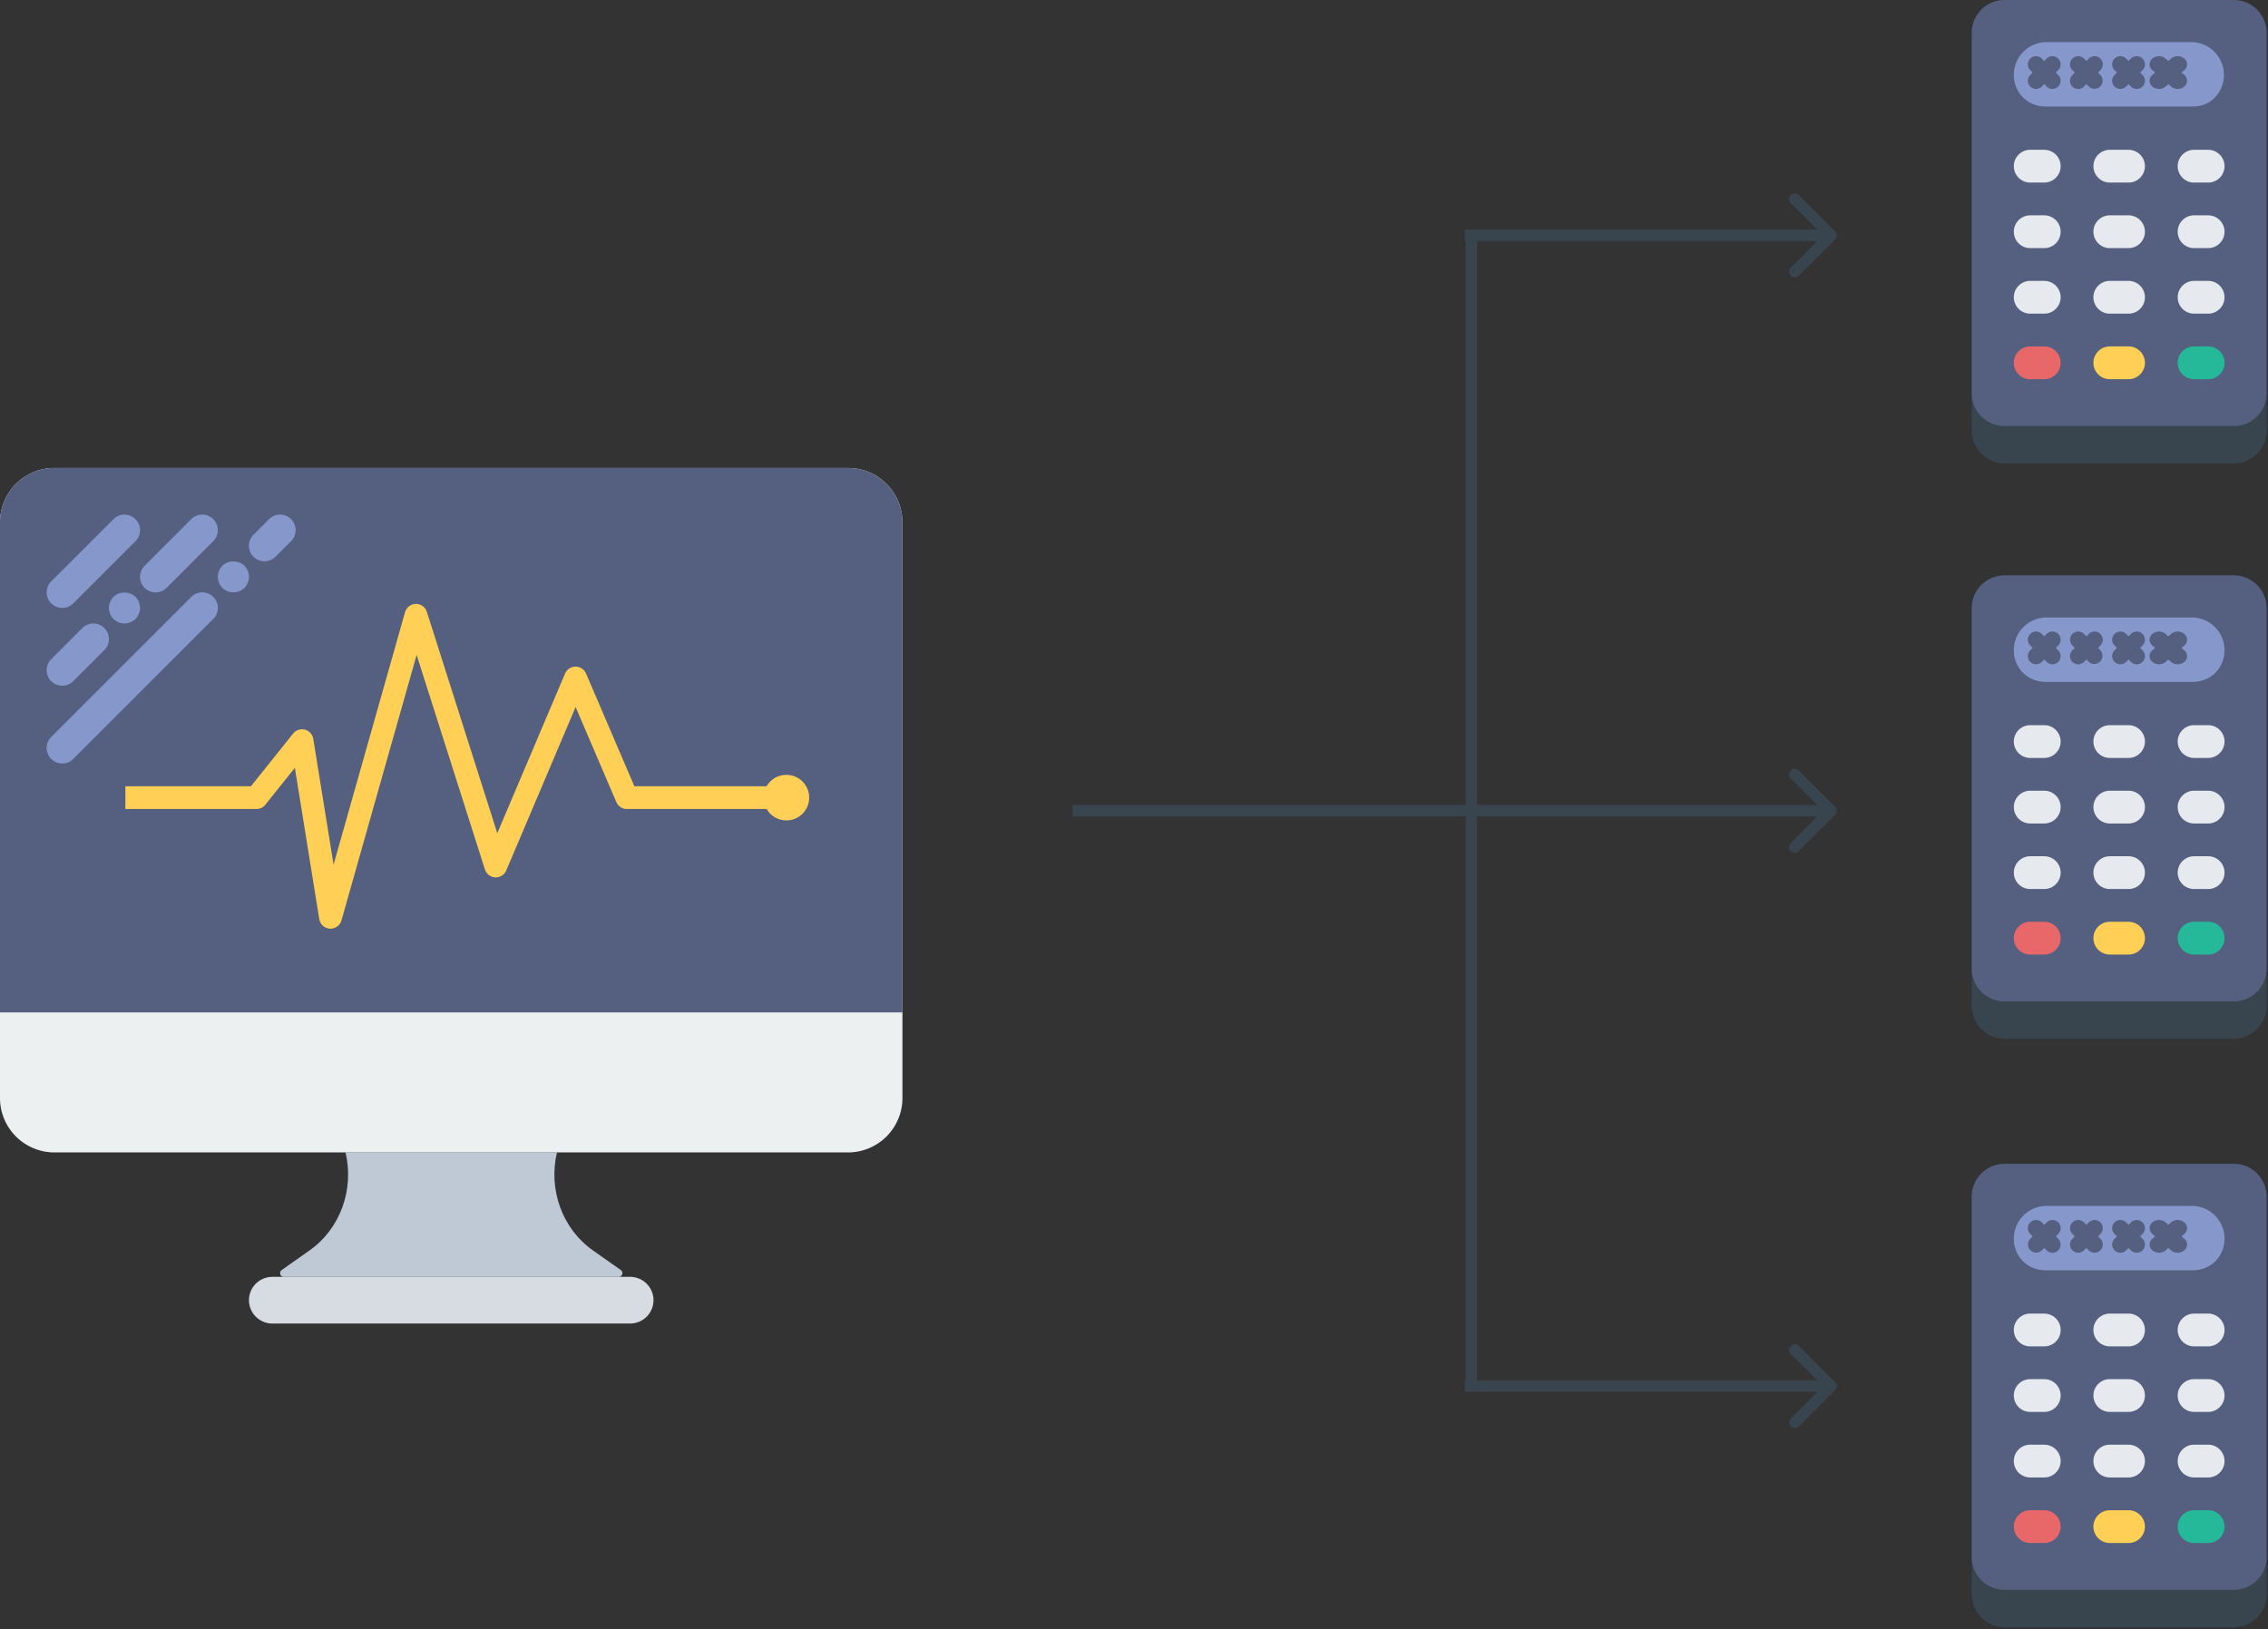 <svg width="199" height="143" fill="none" xmlns="http://www.w3.org/2000/svg"><rect width="100%" height="100%" fill="#333333" stroke="none"/><path d="M198.883 34.1v3.652c0 1.607-1.294 2.922-2.876 2.922h-20.131c-1.582 0-2.876-1.315-2.876-2.922V34.1c0 1.607 1.294 2.922 2.876 2.922h20.131c1.582 0 2.876-1.315 2.876-2.922z" fill="#38454F"/><path fill="#556080" d="M175.876 2.054h20.542v32.457h-20.542z"/><path d="M176.698 6.574a2.876 2.876 0 0 1 2.876-2.876h12.736a2.876 2.876 0 0 1 0 5.751h-12.736a2.876 2.876 0 0 1-2.876-2.875z" fill="#8697CB"/><path d="M198.883 25.164v9.347a2.884 2.884 0 0 1-2.876 2.876h-20.131A2.884 2.884 0 0 1 173 34.511V2.876A2.884 2.884 0 0 1 175.876 0h20.131a2.884 2.884 0 0 1 2.876 2.876v22.288zm-3.595 7.91v-2.877h-4.313v2.876h4.313zm0-5.753v-2.876h-4.313v2.876h4.313zm0-5.752v-2.875h-4.313v2.876h4.313zm0-5.751v-2.876h-4.313v2.876h4.313zm-2.875-6.471a2.875 2.875 0 0 0 0-5.752h-12.942a2.876 2.876 0 0 0 0 5.752h12.942zm-4.314 23.726v-2.876h-4.314v2.876h4.314zm0-5.752v-2.876h-4.314v2.876h4.314zm0-5.752v-2.875h-4.314v2.876h4.314zm-2.157-5.751a2.157 2.157 0 0 0 2.157-2.157v-.72h-2.876a1.438 1.438 0 0 0 0 2.877h.719zm-5.033 17.255v-2.876h-4.314v2.876h4.314zm0-5.752v-2.876h-4.314v2.876h4.314zm0-5.752v-2.875h-4.314v2.876h4.314zm-1.438-5.751a1.438 1.438 0 0 0 0-2.876h-1.438a1.438 1.438 0 0 0 0 2.876h1.438z" fill="#556080"/><path d="M180.595 5.141a.717.717 0 0 0-1.016 0l-.211.21-.211-.21a.718.718 0 1 0-1.016 1.017l.211.21-.211.21a.718.718 0 1 0 1.016 1.017l.211-.21.211.21a.717.717 0 0 0 1.016 0 .718.718 0 0 0 0-1.016l-.21-.21.21-.211a.718.718 0 0 0 0-1.017zm3.698 0a.719.719 0 0 0-1.017 0l-.21.21-.211-.21a.717.717 0 0 0-1.016 0 .717.717 0 0 0 0 1.017l.21.21-.21.21a.717.717 0 0 0 .508 1.228c.184 0 .368-.07.508-.21l.211-.211.21.21a.719.719 0 0 0 1.017-1.016l-.211-.21.211-.211a.718.718 0 0 0 0-1.017zm3.697 0a.717.717 0 0 0-1.016 0l-.211.21-.21-.21a.719.719 0 1 0-1.017 1.017l.211.21-.211.21a.718.718 0 1 0 1.017 1.017l.21-.21.211.21a.717.717 0 0 0 1.016 0 .717.717 0 0 0 0-1.016l-.21-.21.21-.211a.717.717 0 0 0 0-1.017zm3.668 0a.906.906 0 0 0-1.162 0l-.24.21-.241-.21a.906.906 0 0 0-1.162 0 .657.657 0 0 0 0 1.017l.241.21-.241.21a.657.657 0 0 0 0 1.017c.16.14.371.211.581.211.21 0 .421-.07.581-.21l.241-.211.24.21c.16.14.371.211.581.211.21 0 .421-.07.581-.21a.657.657 0 0 0 0-1.017l-.241-.21.241-.211a.657.657 0 0 0 0-1.017z" fill="#556080"/><path d="M176.698 31.84c0-.793.643-1.437 1.438-1.437h1.232a1.438 1.438 0 0 1 0 2.876h-1.232a1.437 1.437 0 0 1-1.438-1.438z" fill="#E86869"/><path d="M176.698 26.089c0-.794.643-1.438 1.438-1.438h1.232a1.438 1.438 0 0 1 0 2.876h-1.232a1.437 1.437 0 0 1-1.438-1.438zm6.984 0c0-.794.644-1.438 1.438-1.438h1.643a1.437 1.437 0 1 1 0 2.876h-1.643a1.438 1.438 0 0 1-1.438-1.438z" fill="#E6E9ED"/><path d="M183.682 31.84c0-.793.644-1.437 1.438-1.437h1.643a1.437 1.437 0 1 1 0 2.876h-1.643a1.438 1.438 0 0 1-1.438-1.438z" fill="#FFCF56"/><path d="M191.077 31.84c0-.793.644-1.437 1.438-1.437h1.233a1.438 1.438 0 0 1 0 2.876h-1.233a1.438 1.438 0 0 1-1.438-1.438z" fill="#26B999"/><path d="M191.077 26.089c0-.794.644-1.438 1.438-1.438h1.233a1.438 1.438 0 0 1 0 2.876h-1.233a1.438 1.438 0 0 1-1.438-1.438zm0-5.752c0-.794.644-1.438 1.438-1.438h1.233a1.438 1.438 0 0 1 0 2.876h-1.233a1.438 1.438 0 0 1-1.438-1.438zm0-5.752c0-.794.644-1.438 1.438-1.438h1.233a1.438 1.438 0 0 1 0 2.876h-1.233a1.438 1.438 0 0 1-1.438-1.438zm-7.395 5.752c0-.794.644-1.438 1.438-1.438h1.643a1.437 1.437 0 1 1 0 2.876h-1.643a1.438 1.438 0 0 1-1.438-1.438zm0-5.752c0-.794.644-1.438 1.438-1.438h1.643a1.437 1.437 0 1 1 0 2.876h-1.643a1.438 1.438 0 0 1-1.438-1.438zm-6.984 5.752c0-.794.643-1.438 1.438-1.438h1.232a1.438 1.438 0 0 1 0 2.876h-1.232a1.437 1.437 0 0 1-1.438-1.438zm0-5.752c0-.794.643-1.438 1.438-1.438h1.232a1.438 1.438 0 0 1 0 2.876h-1.232a1.437 1.437 0 0 1-1.438-1.438z" fill="#E6E9ED"/><path d="M198.883 84.594v3.652c0 1.607-1.294 2.922-2.876 2.922h-20.131c-1.582 0-2.876-1.315-2.876-2.922v-3.652c0 1.607 1.294 2.922 2.876 2.922h20.131c1.582 0 2.876-1.315 2.876-2.922z" fill="#38454F"/><path fill="#556080" d="M175.876 52.548h20.542v32.457h-20.542z"/><path d="M176.698 57.067a2.876 2.876 0 0 1 2.876-2.876h12.736a2.876 2.876 0 0 1 0 5.752h-12.736a2.876 2.876 0 0 1-2.876-2.876z" fill="#8697CB"/><path d="M198.883 75.658v9.347a2.884 2.884 0 0 1-2.876 2.876h-20.131A2.884 2.884 0 0 1 173 85.005V53.37a2.884 2.884 0 0 1 2.876-2.876h20.131a2.884 2.884 0 0 1 2.876 2.876v22.288zm-3.595 7.909v-2.876h-4.313v2.876h4.313zm0-5.752V74.94h-4.313v2.876h4.313zm0-5.752v-2.876h-4.313v2.876h4.313zm0-5.752v-2.876h-4.313v2.876h4.313zm-2.875-6.47a2.875 2.875 0 0 0 0-5.752h-12.942a2.876 2.876 0 0 0 0 5.752h12.942zm-4.314 23.726v-2.876h-4.314v2.876h4.314zm0-5.752V74.94h-4.314v2.876h4.314zm0-5.752v-2.876h-4.314v2.876h4.314zm-2.157-5.752a2.157 2.157 0 0 0 2.157-2.157v-.718h-2.876a1.438 1.438 0 0 0 0 2.875h.719zm-5.033 17.256v-2.876h-4.314v2.876h4.314zm0-5.752V74.94h-4.314v2.876h4.314zm0-5.752v-2.876h-4.314v2.876h4.314zm-1.438-5.752a1.438 1.438 0 0 0 0-2.876h-1.438a1.438 1.438 0 0 0 0 2.876h1.438z" fill="#556080"/><path d="M180.595 55.635a.717.717 0 0 0-1.016 0l-.211.21-.211-.21a.718.718 0 1 0-1.016 1.017l.211.21-.211.21a.718.718 0 1 0 1.016 1.017l.211-.21.211.21a.717.717 0 0 0 1.016 0 .718.718 0 0 0 0-1.016l-.21-.21.21-.212a.718.718 0 0 0 0-1.016zm3.698 0a.718.718 0 0 0-1.017 0l-.21.21-.211-.21a.717.717 0 0 0-1.016 0 .716.716 0 0 0 0 1.017l.21.21-.21.21a.717.717 0 0 0 .508 1.228c.184 0 .368-.07.508-.21l.211-.211.21.21a.72.72 0 0 0 1.017-1.016l-.211-.21.211-.212a.718.718 0 0 0 0-1.016zm3.697 0a.717.717 0 0 0-1.016 0l-.211.21-.21-.21a.718.718 0 1 0-1.017 1.017l.211.21-.211.21a.718.718 0 1 0 1.017 1.017l.21-.21.211.21a.717.717 0 0 0 1.016 0 .717.717 0 0 0 0-1.016l-.21-.21.21-.212a.716.716 0 0 0 0-1.016zm3.668 0a.906.906 0 0 0-1.162 0l-.24.21-.241-.21a.906.906 0 0 0-1.162 0 .657.657 0 0 0 0 1.017l.241.21-.241.21a.657.657 0 0 0 0 1.017c.16.14.371.211.581.211.21 0 .421-.07.581-.21l.241-.211.24.21c.16.14.371.211.581.211.21 0 .421-.07.581-.21a.657.657 0 0 0 0-1.017l-.241-.21.241-.212a.657.657 0 0 0 0-1.016z" fill="#556080"/><path d="M176.698 82.334c0-.794.643-1.438 1.438-1.438h1.232a1.438 1.438 0 0 1 0 2.876h-1.232a1.437 1.437 0 0 1-1.438-1.438z" fill="#E86869"/><path d="M176.698 76.583c0-.794.643-1.438 1.438-1.438h1.232a1.438 1.438 0 0 1 0 2.876h-1.232a1.437 1.437 0 0 1-1.438-1.438zm6.984 0c0-.794.644-1.438 1.438-1.438h1.643a1.437 1.437 0 1 1 0 2.876h-1.643a1.438 1.438 0 0 1-1.438-1.438z" fill="#E6E9ED"/><path d="M183.682 82.334c0-.794.644-1.438 1.438-1.438h1.643a1.437 1.437 0 1 1 0 2.876h-1.643a1.438 1.438 0 0 1-1.438-1.438z" fill="#FFCF56"/><path d="M191.077 82.334c0-.794.644-1.438 1.438-1.438h1.233a1.438 1.438 0 0 1 0 2.876h-1.233a1.438 1.438 0 0 1-1.438-1.438z" fill="#26B999"/><path d="M191.077 76.583c0-.794.644-1.438 1.438-1.438h1.233a1.438 1.438 0 0 1 0 2.876h-1.233a1.438 1.438 0 0 1-1.438-1.438zm0-5.753c0-.793.644-1.437 1.438-1.437h1.233a1.438 1.438 0 0 1 0 2.876h-1.233a1.438 1.438 0 0 1-1.438-1.438zm0-5.751c0-.794.644-1.438 1.438-1.438h1.233a1.438 1.438 0 0 1 0 2.876h-1.233a1.438 1.438 0 0 1-1.438-1.438zm-7.395 5.751c0-.793.644-1.437 1.438-1.437h1.643a1.437 1.437 0 1 1 0 2.876h-1.643a1.438 1.438 0 0 1-1.438-1.438zm0-5.751c0-.794.644-1.438 1.438-1.438h1.643a1.437 1.437 0 1 1 0 2.876h-1.643a1.438 1.438 0 0 1-1.438-1.438zm-6.984 5.751c0-.793.643-1.437 1.438-1.437h1.232a1.438 1.438 0 0 1 0 2.876h-1.232a1.437 1.437 0 0 1-1.438-1.438zm0-5.751c0-.794.643-1.438 1.438-1.438h1.232a1.438 1.438 0 0 1 0 2.876h-1.232a1.437 1.437 0 0 1-1.438-1.438z" fill="#E6E9ED"/><path d="M198.883 136.236v3.652c0 1.607-1.294 2.921-2.876 2.921h-20.131c-1.582 0-2.876-1.314-2.876-2.921v-3.652c0 1.607 1.294 2.921 2.876 2.921h20.131c1.582 0 2.876-1.314 2.876-2.921z" fill="#38454F"/><path fill="#556080" d="M175.876 104.189h20.542v32.457h-20.542z"/><path d="M176.698 108.709a2.875 2.875 0 0 1 2.876-2.876h12.736a2.876 2.876 0 1 1 0 5.752h-12.736a2.876 2.876 0 0 1-2.876-2.876z" fill="#8697CB"/><path d="M198.883 127.3v9.346a2.884 2.884 0 0 1-2.876 2.876h-20.131a2.884 2.884 0 0 1-2.876-2.876v-31.635a2.884 2.884 0 0 1 2.876-2.876h20.131a2.884 2.884 0 0 1 2.876 2.876V127.3zm-3.595 7.908v-2.875h-4.313v2.875h4.313zm0-5.751v-2.876h-4.313v2.876h4.313zm0-5.752v-2.876h-4.313v2.876h4.313zm0-5.752v-2.876h-4.313v2.876h4.313zm-2.875-6.471a2.876 2.876 0 0 0 0-5.752h-12.942a2.876 2.876 0 0 0 0 5.752h12.942zm-4.314 23.726v-2.875h-4.314v2.875h4.314zm0-5.751v-2.876h-4.314v2.876h4.314zm0-5.752v-2.876h-4.314v2.876h4.314zm-2.157-5.752a2.157 2.157 0 0 0 2.157-2.157v-.719h-2.876a1.438 1.438 0 0 0 0 2.876h.719zm-5.033 17.255v-2.875h-4.314v2.875h4.314zm0-5.751v-2.876h-4.314v2.876h4.314zm0-5.752v-2.876h-4.314v2.876h4.314zm-1.438-5.752a1.438 1.438 0 0 0 0-2.876h-1.438a1.438 1.438 0 0 0 0 2.876h1.438z" fill="#556080"/><path d="M180.595 107.276a.718.718 0 0 0-1.016 0l-.211.211-.211-.211a.718.718 0 1 0-1.016 1.017l.211.211-.211.21a.719.719 0 0 0 1.016 1.017l.211-.211.211.211a.716.716 0 0 0 1.016 0 .719.719 0 0 0 0-1.017l-.21-.21.21-.211a.719.719 0 0 0 0-1.017zm3.698 0a.719.719 0 0 0-1.017 0l-.21.211-.211-.211a.718.718 0 1 0-1.016 1.017l.21.211-.21.21a.717.717 0 0 0 .508 1.227c.184 0 .368-.07.508-.21l.211-.211.21.211a.718.718 0 0 0 1.017-1.017l-.211-.21.211-.211a.719.719 0 0 0 0-1.017zm3.697 0a.718.718 0 0 0-1.016 0l-.211.211-.21-.211a.719.719 0 1 0-1.017 1.017l.211.211-.211.21a.719.719 0 1 0 1.017 1.017l.21-.211.211.211a.716.716 0 0 0 1.016 0 .717.717 0 0 0 0-1.017l-.21-.21.21-.211a.717.717 0 0 0 0-1.017zm3.668 0a.906.906 0 0 0-1.162 0l-.24.211-.241-.211a.906.906 0 0 0-1.162 0 .657.657 0 0 0 0 1.017l.241.211-.241.21a.657.657 0 0 0 0 1.017c.16.14.371.21.581.21.21 0 .421-.07.581-.21l.241-.211.24.211c.16.14.371.21.581.21.21 0 .421-.07.581-.21a.657.657 0 0 0 0-1.017l-.241-.21.241-.211a.657.657 0 0 0 0-1.017z" fill="#556080"/><path d="M176.698 133.976c0-.794.643-1.438 1.438-1.438h1.232a1.438 1.438 0 0 1 0 2.876h-1.232a1.438 1.438 0 0 1-1.438-1.438z" fill="#E86869"/><path d="M176.698 128.224c0-.794.643-1.438 1.438-1.438h1.232a1.438 1.438 0 0 1 0 2.876h-1.232a1.438 1.438 0 0 1-1.438-1.438zm6.984 0c0-.794.644-1.438 1.438-1.438h1.643a1.438 1.438 0 0 1 0 2.876h-1.643a1.438 1.438 0 0 1-1.438-1.438z" fill="#E6E9ED"/><path d="M183.682 133.976c0-.794.644-1.438 1.438-1.438h1.643a1.438 1.438 0 0 1 0 2.876h-1.643a1.438 1.438 0 0 1-1.438-1.438z" fill="#FFCF56"/><path d="M191.077 133.976c0-.794.644-1.438 1.438-1.438h1.233a1.438 1.438 0 0 1 0 2.876h-1.233a1.438 1.438 0 0 1-1.438-1.438z" fill="#26B999"/><path d="M191.077 128.224c0-.794.644-1.438 1.438-1.438h1.233a1.438 1.438 0 0 1 0 2.876h-1.233a1.438 1.438 0 0 1-1.438-1.438zm0-5.752c0-.794.644-1.438 1.438-1.438h1.233a1.438 1.438 0 0 1 0 2.876h-1.233a1.438 1.438 0 0 1-1.438-1.438zm0-5.752c0-.794.644-1.438 1.438-1.438h1.233a1.438 1.438 0 0 1 0 2.876h-1.233a1.438 1.438 0 0 1-1.438-1.438zm-7.395 5.752c0-.794.644-1.438 1.438-1.438h1.643a1.438 1.438 0 0 1 0 2.876h-1.643a1.438 1.438 0 0 1-1.438-1.438zm0-5.752c0-.794.644-1.438 1.438-1.438h1.643a1.438 1.438 0 0 1 0 2.876h-1.643a1.438 1.438 0 0 1-1.438-1.438zm-6.984 5.752c0-.794.643-1.438 1.438-1.438h1.232a1.438 1.438 0 0 1 0 2.876h-1.232a1.438 1.438 0 0 1-1.438-1.438zm0-5.752c0-.794.643-1.438 1.438-1.438h1.232a1.438 1.438 0 0 1 0 2.876h-1.232a1.437 1.437 0 0 1-1.438-1.438z" fill="#E6E9ED"/><g clip-path="url(#clip0)"><path d="M54.3 112.058H24.884c-.306 0-.425-.419-.17-.597l2.465-1.738c2.658-1.874 3.915-5.312 3.14-8.587h18.55v.003c-.775 3.276.484 6.713 3.143 8.587l2.462 1.735c.252.179.132.597-.172.597z" fill="#BFC9D6"/><path d="M74.408 101.136H4.776A4.775 4.775 0 0 1 0 96.36V45.841a4.775 4.775 0 0 1 4.776-4.775h69.63a4.776 4.776 0 0 1 4.777 4.775V96.36a4.776 4.776 0 0 1-4.775 4.777z" fill="#ECF0F1"/><path d="M79.183 88.849H0V45.84a4.775 4.775 0 0 1 4.776-4.775h69.63a4.776 4.776 0 0 1 4.777 4.775v43.01z" fill="#556080"/><path d="M5.46 53.353c.35 0 .7-.134.966-.4l5.461-5.461a1.364 1.364 0 0 0 0-1.93 1.364 1.364 0 0 0-1.93 0l-5.461 5.46a1.364 1.364 0 0 0 .965 2.33zm0 6.826c.35 0 .7-.134.966-.4l2.73-2.73a1.364 1.364 0 0 0 0-1.93 1.364 1.364 0 0 0-1.93 0l-2.73 2.73a1.364 1.364 0 0 0 .965 2.33zm4.493-7.796a1.43 1.43 0 0 0-.396.97c0 .355.148.71.396.97.258.245.599.395.969.395.355 0 .71-.15.97-.396.245-.26.395-.614.395-.97 0-.354-.15-.71-.396-.968-.519-.506-1.42-.506-1.938 0zm2.734-.795a1.361 1.361 0 0 0 1.93 0l4.096-4.096a1.364 1.364 0 0 0 0-1.93 1.364 1.364 0 0 0-1.93 0l-4.096 4.095a1.364 1.364 0 0 0 0 1.93zm4.096.8L4.496 64.675a1.364 1.364 0 0 0 .965 2.33c.35 0 .699-.134.965-.4l12.287-12.287a1.364 1.364 0 0 0 0-1.93 1.364 1.364 0 0 0-1.93 0zm2.727-2.735c-.248.26-.397.6-.397.97 0 .368.149.71.396.969.258.245.6.396.97.396.368 0 .71-.15.969-.396.245-.26.396-.601.396-.97 0-.368-.15-.71-.396-.969-.505-.505-1.434-.505-1.939 0zm6.03-4.091a1.364 1.364 0 0 0-1.931 0l-1.365 1.365a1.364 1.364 0 0 0 .965 2.33c.35 0 .699-.134.965-.4l1.365-1.365a1.364 1.364 0 0 0 0-1.93z" fill="#8697CB"/><path d="M55.292 116.154h-31.4a2.054 2.054 0 0 1-2.048-2.048c0-1.127.921-2.048 2.048-2.048h31.4c1.126 0 2.048.921 2.048 2.048a2.054 2.054 0 0 1-2.048 2.048z" fill="#D7DCE2"/><path d="M11 70h11.5l4-5L29 80.5 36.5 54l7 22 7-16.5L55 70h13.5" stroke="#FFCF56" stroke-width="2" stroke-linejoin="round"/><circle cx="69" cy="70" r="2" fill="#FFCF56"/></g><path d="M129.104 21.23v99.841" stroke="#38454F" stroke-linecap="round"/><path d="M161.016 21.01a.5.5 0 0 0 0-.707l-3.182-3.182a.5.5 0 1 0-.707.707l2.828 2.829-2.828 2.828a.499.499 0 1 0 .707.707l3.182-3.182zm-32.486.147h32.132v-1H128.53v1zm32.486 50.347a.5.5 0 0 0 0-.707l-3.182-3.182a.5.5 0 1 0-.707.707l2.828 2.828-2.828 2.829a.5.5 0 1 0 .707.707l3.182-3.182zm-66.914.146h66.56v-1h-66.56v1zm66.914 50.348a.5.5 0 0 0 0-.707l-3.182-3.182a.499.499 0 0 0-.707 0 .499.499 0 0 0 0 .707l2.828 2.828-2.828 2.829a.5.5 0 0 0 .707.707l3.182-3.182zm-32.486.146h32.132v-1H128.53v1z" fill="#38454F"/><defs><clipPath id="clip0"><path fill="#fff" transform="translate(0 39.018)" d="M0 0h79.183v79.183H0z"/></clipPath></defs></svg>